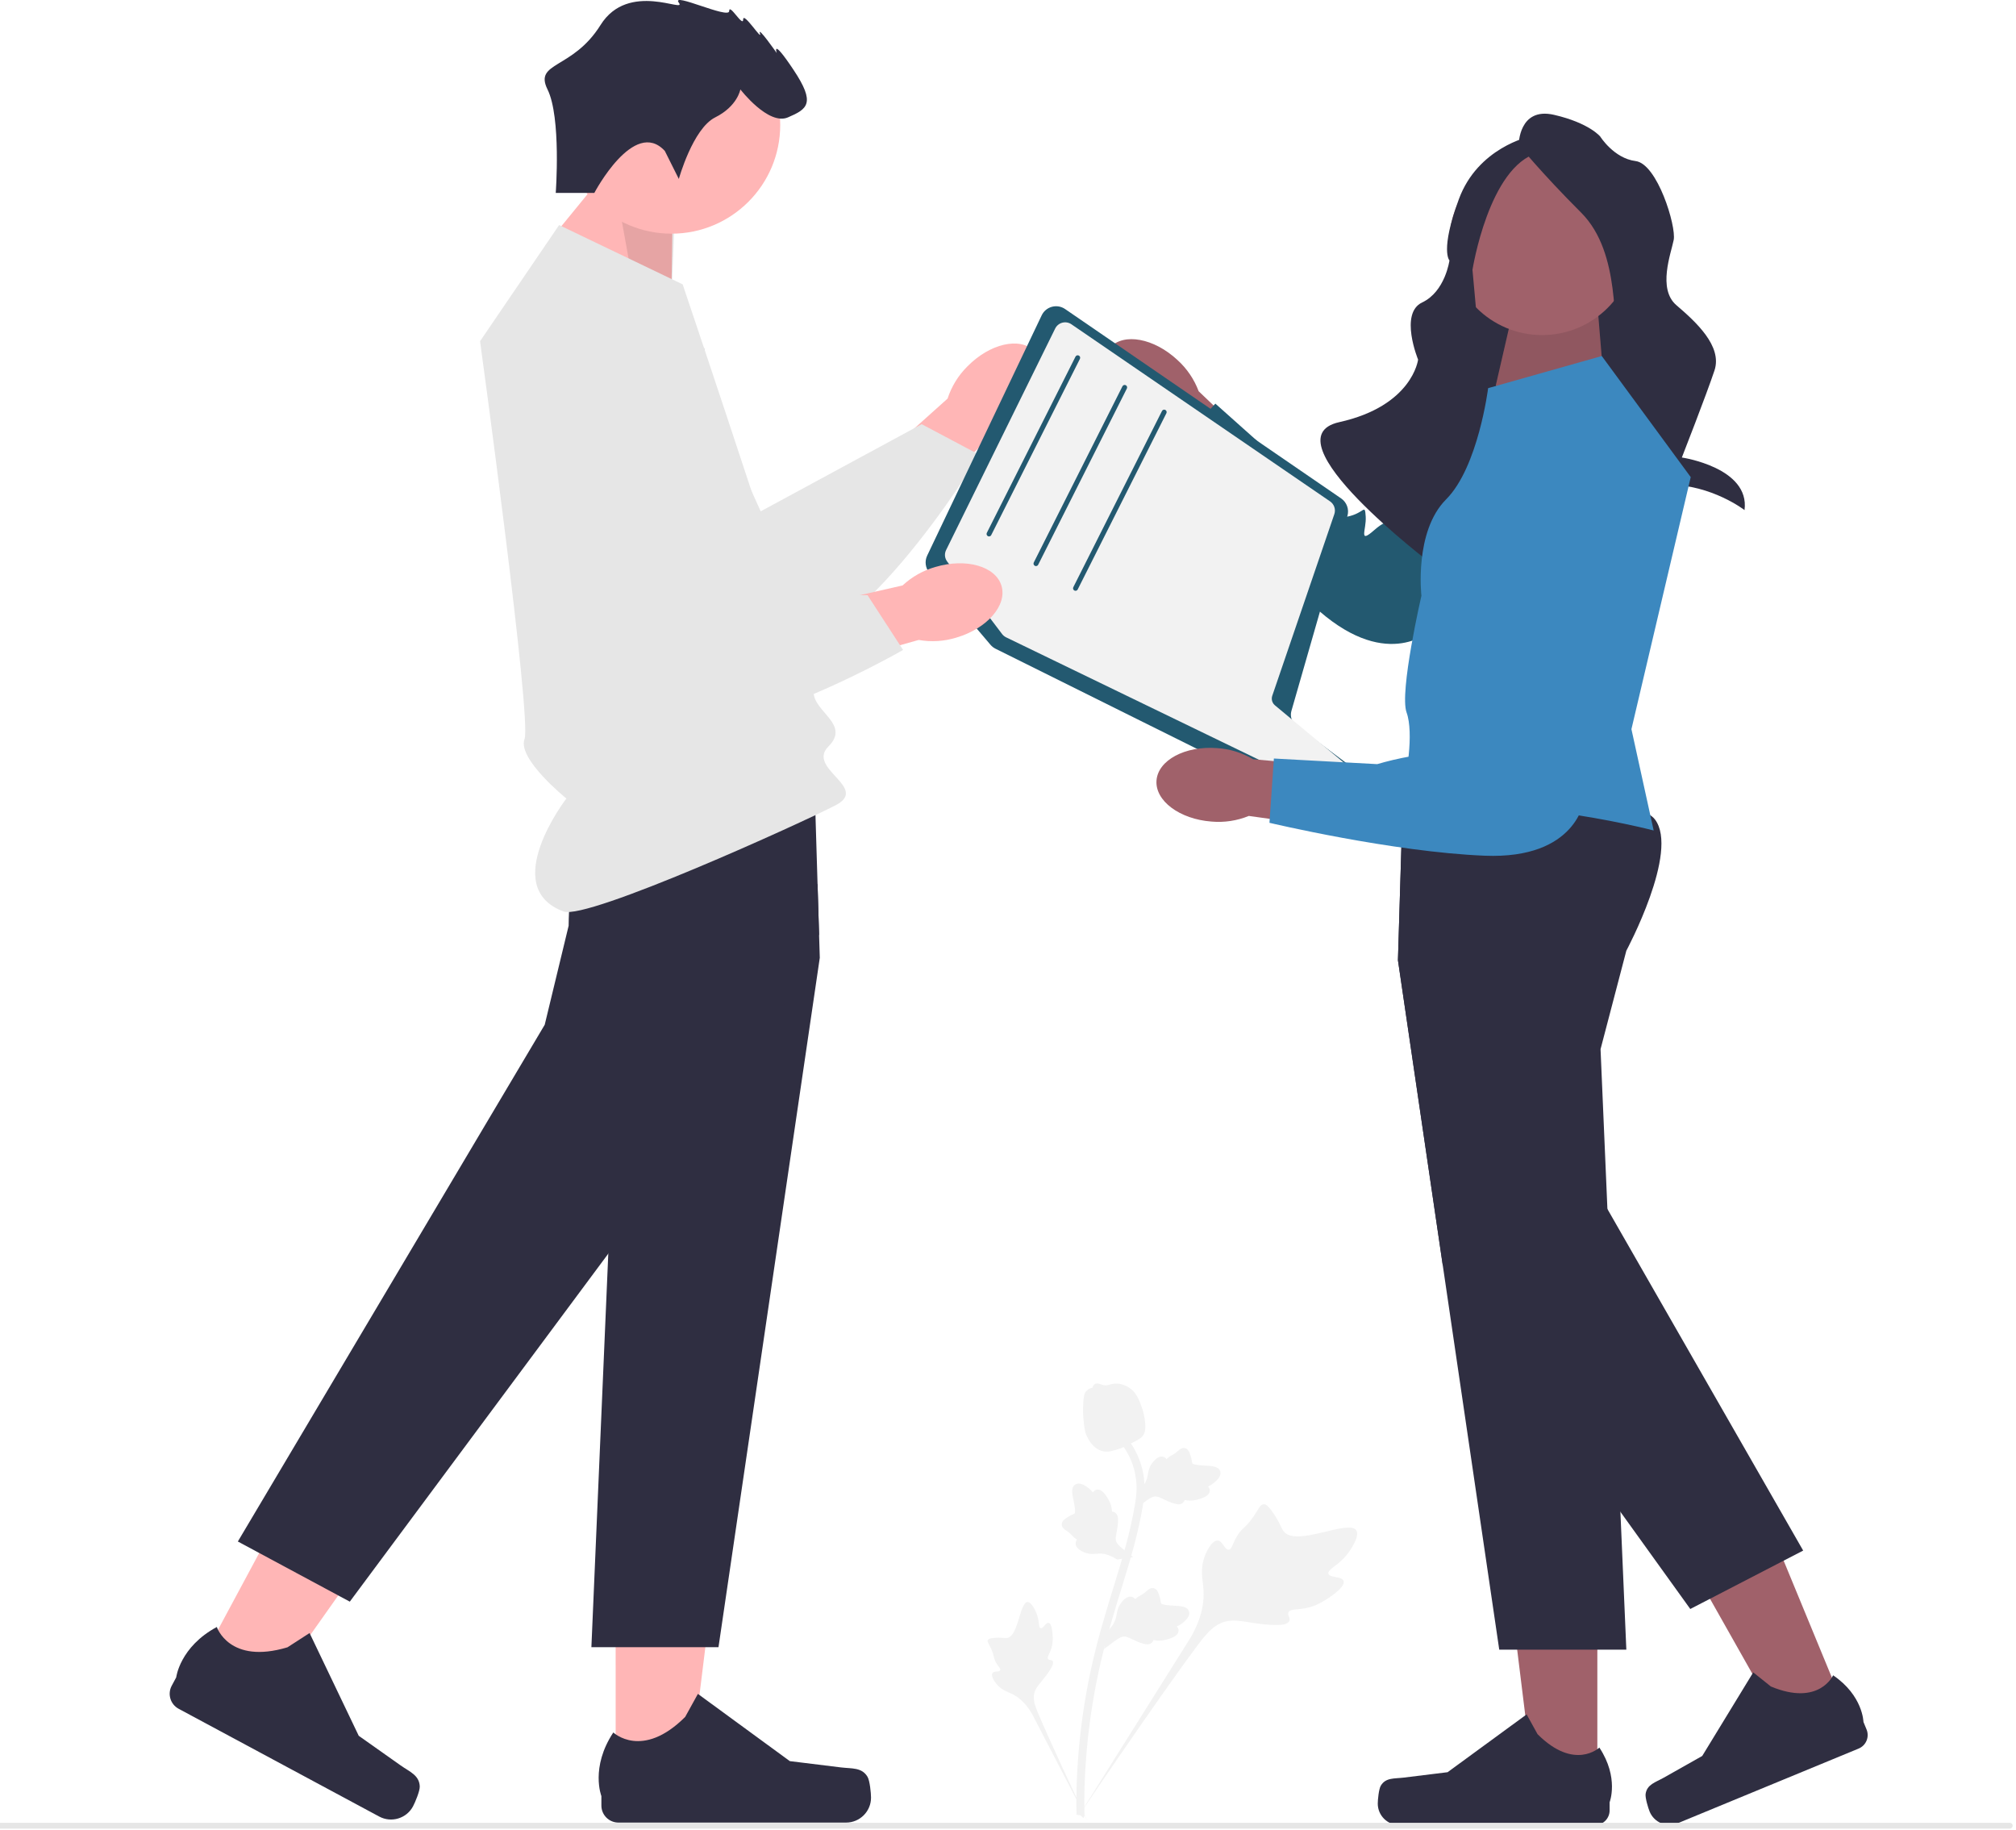 <svg width="584" height="530" viewBox="0 0 584 530" fill="none" xmlns="http://www.w3.org/2000/svg">
<g clip-path="url(#clip0_12_48)">
<path d="M280.24 106.125C286.731 99.52 295.4 97.515 299.604 101.646C303.807 105.778 301.951 114.48 295.457 121.087C292.899 123.762 289.738 125.786 286.238 126.988L258.382 154.629L245.689 141.281L274.498 115.449C275.64 111.927 277.609 108.73 280.24 106.125Z" fill="#FFB6B6"/>
<path d="M191.153 83.309L220.36 148.102L266.997 122.857L283.688 131.715C283.688 131.715 245.563 195.454 219.458 188.198C193.354 180.943 146.999 115.152 155.351 94.847C163.703 74.541 191.153 83.309 191.153 83.309Z" fill="#E6E6E6"/>
<path d="M326.54 119.883C319.76 113.575 317.519 104.963 321.535 100.648C325.55 96.334 334.3 97.952 341.082 104.263C343.825 106.747 345.934 109.852 347.232 113.319L375.622 140.411L362.624 153.462L336.017 125.369C332.465 124.323 329.216 122.442 326.54 119.883Z" fill="#A0616A"/>
<path d="M469.546 124.059L414.748 182.4C414.748 182.4 402.442 194.576 382.196 177.017C361.95 159.458 339.441 130.651 339.441 130.651L352.069 116.907L374.437 136.863C374.437 136.863 387.717 142.206 388.64 145.664C389.563 149.121 386.982 150.552 391.131 149.444C395.28 148.336 395.361 145.864 395.621 149.613C395.881 153.361 393.347 157.742 398.14 153.498C402.934 149.255 404.364 151.837 404.364 151.837L439.387 105.443C439.387 105.443 462.019 87.547 468.525 103.589C475.031 119.631 469.546 124.059 469.546 124.059Z" fill="#235970"/>
<path d="M178.346 515.124L199.642 515.122L209.773 432.979L178.342 432.981L178.346 515.124Z" fill="#FFB6B6"/>
<path d="M251.309 514.641C251.973 515.758 252.322 519.362 252.322 520.661C252.322 524.652 249.086 527.889 245.094 527.889H179.143C176.42 527.889 174.212 525.681 174.212 522.958V520.212C174.212 520.212 170.95 511.959 177.667 501.788C177.667 501.788 186.015 509.752 198.489 497.278L202.168 490.614L228.796 510.088L243.556 511.905C246.785 512.302 249.648 511.843 251.309 514.641Z" fill="#2F2E41"/>
<path d="M423.793 136.057H476.569V58.074H423.793V136.057Z" fill="#2F2E41"/>
<path d="M464.723 112.278L462.874 89.943H438.299L432.852 113.607L464.723 112.278Z" fill="#A0616A"/>
<path opacity="0.1" d="M464.723 112.278L462.874 89.943H438.299L432.852 113.607L464.723 112.278Z" fill="black"/>
<path d="M194.462 87.467L194.893 58.744L177.18 47.702L157.919 71.262L194.462 87.467Z" fill="#FFB6B6"/>
<path opacity="0.1" d="M194.461 87.467L195.607 59.46L177.179 47.702L183.44 82.363L194.461 87.467Z" fill="black"/>
<path d="M446.717 97.05C461.553 97.05 473.58 85.023 473.58 70.187C473.58 55.351 461.553 43.325 446.717 43.325C431.881 43.325 419.854 55.351 419.854 70.187C419.854 85.023 431.881 97.05 446.717 97.05Z" fill="#A0616A"/>
<path d="M439.94 41.926C439.94 41.926 439.94 30.898 450.181 33.261C460.421 35.624 463.572 39.563 463.572 39.563C463.572 39.563 467.51 45.864 473.812 46.652C480.113 47.44 485.627 65.557 484.84 69.496C484.052 73.434 480.113 83.674 485.627 88.4C491.141 93.127 499.018 100.216 496.655 107.305C494.292 114.395 487.203 132.512 487.203 132.512C487.203 132.512 506.976 135.402 505.36 147.742C505.36 147.742 495.868 140.389 483.264 140.389C470.661 140.389 472.236 117.524 472.236 117.524C472.236 117.524 471.449 103.367 469.086 99.428C466.722 95.49 469.873 73.434 458.058 61.619C446.242 49.803 439.94 41.926 439.94 41.926Z" fill="#2F2E41"/>
<path d="M443.092 39.563C443.092 39.563 428.125 42.714 422.611 57.68C417.097 72.646 419.882 75.431 419.882 75.431C419.882 75.431 418.663 84.443 411.972 87.603C405.282 90.764 410.796 104.155 410.796 104.155C410.796 104.155 409.22 117.546 387.952 122.272C366.684 126.998 414.623 163.241 414.623 163.241C414.623 163.241 411.176 146.136 433.232 145.348C455.288 144.56 428.913 104.155 428.913 104.155L426.55 78.16C426.55 78.16 431.276 48.227 445.455 44.289C459.633 40.35 443.092 39.563 443.092 39.563Z" fill="#2F2E41"/>
<path d="M194.516 67.682C211.914 67.682 226.018 53.578 226.018 36.18C226.018 18.782 211.914 4.679 194.516 4.679C177.118 4.679 163.015 18.782 163.015 36.18C163.015 53.578 177.118 67.682 194.516 67.682Z" fill="#FFB6B6"/>
<path d="M237.478 277.401L208.133 477.091H171.316L176.211 363.103L178.788 303.167L171.316 274.638C171.316 274.638 167.909 268.297 165.039 260.61C161.804 251.935 159.248 241.535 163.042 236.604C164.437 234.786 168.066 233.44 172.998 232.438C176.011 231.823 179.518 231.343 183.304 230.971C205.077 228.817 236.047 230.162 236.047 230.162L236.834 256.144L237.271 270.652L237.478 277.401Z" fill="#2F2E41"/>
<path d="M57.094 483.308L75.855 493.385L123.656 425.82L95.967 410.946L57.094 483.308Z" fill="#FFB6B6"/>
<path d="M121.597 517.415C121.652 518.712 120.254 522.053 119.64 523.197C117.75 526.714 113.368 528.033 109.852 526.143L51.754 494.93C49.355 493.641 48.456 490.651 49.744 488.252L51.044 485.834C51.044 485.834 52.076 477.02 62.807 471.239C62.807 471.239 66.391 482.206 83.284 477.121L89.679 472.991L103.919 502.749L116.061 511.335C118.718 513.214 121.457 514.164 121.597 517.415Z" fill="#2F2E41"/>
<path d="M237.271 270.651L221.697 301.879L176.212 363.103L101.331 463.9L68.901 446.479L157.796 296.804L164.724 268.132C164.724 268.132 164.724 265.033 165.039 260.61C165.654 251.856 167.501 237.907 172.998 232.438C173.742 231.694 174.551 231.107 175.431 230.713C177.085 229.969 179.833 230.148 183.304 230.971C197.805 234.435 224.867 249.315 236.834 256.144L237.271 270.651Z" fill="#2F2E41"/>
<path d="M462.721 517.629L444.411 517.627L435.7 447L462.725 447.002L462.721 517.629Z" fill="#A0616A"/>
<path d="M399.987 517.214C399.417 518.174 399.116 521.273 399.116 522.39C399.116 525.822 401.899 528.604 405.331 528.604H462.037C464.378 528.604 466.276 526.706 466.276 524.365V522.004C466.276 522.004 469.082 514.908 463.306 506.163C463.306 506.163 456.128 513.011 445.402 502.285L442.239 496.555L419.344 513.299L406.654 514.861C403.877 515.203 401.415 514.808 399.987 517.214Z" fill="#2F2E41"/>
<path d="M534.854 496.051L517.927 503.034L482.935 441.069L507.917 430.762L534.854 496.051Z" fill="#A0616A"/>
<path d="M476.704 519.597C476.544 520.702 477.448 523.681 477.874 524.713C479.183 527.886 482.816 529.397 485.989 528.088L538.407 506.457C540.572 505.564 541.602 503.086 540.709 500.921L539.809 498.739C539.809 498.739 539.695 491.11 531.021 485.228C531.021 485.228 526.997 494.297 512.991 488.473L507.882 484.383L493.105 508.595L481.97 514.879C479.533 516.254 477.107 516.828 476.704 519.597Z" fill="#2F2E41"/>
<path d="M471.123 275.354L463.65 303.883L465.64 350.177L468.94 427.068L469.033 429.237L469.405 437.883L471.122 477.807H434.305L417.915 366.274L404.96 278.117L406.32 233.226L406.391 230.878C406.391 230.878 472.239 228.015 479.396 237.32C486.554 246.624 471.123 275.354 471.123 275.354Z" fill="#2F2E41"/>
<path d="M522.348 449.106L516.106 452.334L493.024 464.279L489.646 466.026L469.405 437.883L417.915 366.274L404.96 278.117L406.32 233.226C412.146 231.372 416.805 230.613 419.167 231.715C429.803 236.69 429.295 269.299 429.295 269.299L435.772 298.071L465.64 350.177L522.348 449.106Z" fill="#2F2E41"/>
<path d="M389.225 457.909C388.751 456.46 385.16 457.098 384.815 455.801C384.472 454.509 387.917 453.426 390.56 449.784C391.037 449.128 394.04 444.99 392.888 443.25C390.705 439.951 375.515 448.167 371.869 443.556C371.069 442.544 370.739 440.807 368.356 437.574C367.407 436.288 366.799 435.667 366.072 435.686C365.04 435.712 364.671 437.002 363.05 439.34C360.619 442.845 359.742 442.405 358.14 445.277C356.951 447.409 356.81 448.772 355.953 448.852C354.739 448.966 354.238 446.311 352.756 446.208C351.243 446.103 349.729 448.726 348.978 450.776C347.57 454.621 348.442 457.561 348.635 460.49C348.846 463.674 348.352 468.334 344.893 474.316L312.267 526.298C319.273 515.701 339.163 486.804 347.177 476.204C349.49 473.144 351.976 470.072 355.803 469.494C359.487 468.937 363.969 470.76 370.225 470.654C370.956 470.641 372.989 470.581 373.484 469.503C373.893 468.612 372.878 467.837 373.247 467C373.742 465.876 375.971 466.358 379.009 465.612C381.151 465.086 382.606 464.217 383.858 463.469C384.235 463.244 389.855 459.839 389.225 457.909Z" fill="#F2F2F2"/>
<path d="M303.77 470.046C302.922 469.86 302.199 471.807 301.463 471.602C300.73 471.398 301.192 469.394 300.168 467.046C299.983 466.623 298.819 463.955 297.632 464.018C295.383 464.138 295.033 473.964 291.718 474.423C290.99 474.524 290.043 474.184 287.768 474.421C286.863 474.516 286.383 474.635 286.182 474.997C285.898 475.511 286.424 476.065 287.104 477.535C288.123 479.739 287.654 480.043 288.601 481.658C289.305 482.857 289.933 483.319 289.725 483.763C289.431 484.391 287.983 483.871 287.505 484.569C287.017 485.281 287.867 486.781 288.657 487.741C290.138 489.542 291.832 489.962 293.326 490.712C294.949 491.527 297.094 493.114 299.031 496.538L315.131 527.55C311.951 521.053 303.507 502.953 300.617 495.962C299.783 493.944 298.992 491.837 299.813 489.792C300.602 487.823 302.79 486.149 304.543 483.048C304.748 482.686 305.305 481.67 304.919 481.117C304.6 480.659 303.926 480.934 303.622 480.511C303.213 479.943 304.093 478.988 304.603 477.282C304.963 476.079 304.956 475.114 304.951 474.284C304.949 474.034 304.899 470.293 303.77 470.046Z" fill="#F2F2F2"/>
<path d="M319.832 477.613L320.338 472.94L320.648 472.647C322.084 471.29 322.983 469.852 323.32 468.372C323.373 468.137 323.415 467.899 323.457 467.657C323.625 466.696 323.834 465.502 324.758 464.261C325.274 463.57 326.642 462.009 328.052 462.554C328.433 462.697 328.689 462.943 328.868 463.205C328.913 463.16 328.959 463.114 329.008 463.065C329.617 462.473 330.043 462.256 330.453 462.048C330.769 461.887 331.094 461.722 331.646 461.281C331.887 461.088 332.081 460.914 332.244 460.767C332.739 460.326 333.372 459.808 334.239 460.013C335.158 460.264 335.473 461.141 335.682 461.721C336.055 462.756 336.17 463.468 336.246 463.94C336.274 464.113 336.306 464.307 336.33 464.37C336.531 464.877 339.056 465.008 340.006 465.063C342.141 465.179 343.989 465.279 344.434 466.742C344.753 467.788 344.088 468.929 342.402 470.223C341.876 470.626 341.351 470.904 340.893 471.111C341.175 471.377 341.399 471.739 341.413 472.232C341.444 473.399 340.247 474.294 337.856 474.898C337.262 475.049 336.463 475.25 335.417 475.199C334.925 475.175 334.493 475.1 334.126 475.029C334.071 475.239 333.97 475.457 333.789 475.663C333.257 476.272 332.397 476.427 331.231 476.084C329.943 475.725 328.926 475.237 328.028 474.808C327.244 474.434 326.567 474.115 326 474.028C324.945 473.88 323.961 474.532 322.783 475.399L319.832 477.613Z" fill="#F2F2F2"/>
<path d="M328.253 451.001L323.606 451.697L323.243 451.471C321.566 450.426 319.947 449.922 318.431 449.971C318.189 449.979 317.949 449.999 317.703 450.02C316.732 450.101 315.524 450.202 314.09 449.623C313.29 449.298 311.432 448.372 311.602 446.87C311.644 446.465 311.817 446.154 312.025 445.915C311.97 445.883 311.914 445.85 311.854 445.815C311.127 445.376 310.809 445.019 310.503 444.675C310.268 444.411 310.025 444.138 309.459 443.716C309.211 443.531 308.993 443.388 308.811 443.268C308.258 442.901 307.597 442.42 307.575 441.529C307.585 440.577 308.353 440.05 308.861 439.7C309.768 439.077 310.427 438.785 310.865 438.591C311.025 438.521 311.205 438.441 311.26 438.402C311.699 438.079 311.185 435.603 310.997 434.67C310.568 432.575 310.196 430.762 311.498 429.961C312.429 429.388 313.701 429.741 315.381 431.044C315.904 431.45 316.306 431.888 316.622 432.278C316.808 431.938 317.102 431.629 317.575 431.491C318.696 431.165 319.865 432.095 321.055 434.255C321.353 434.791 321.75 435.513 321.966 436.538C322.067 437.02 322.104 437.457 322.129 437.83C322.345 437.83 322.582 437.872 322.828 437.995C323.552 438.355 323.92 439.147 323.883 440.363C323.863 441.699 323.649 442.807 323.462 443.785C323.299 444.638 323.162 445.373 323.221 445.944C323.346 447.002 324.226 447.789 325.364 448.708L328.253 451.001Z" fill="#F2F2F2"/>
<path d="M328.88 437.044L329.386 432.372L329.696 432.078C331.132 430.721 332.031 429.284 332.368 427.804C332.421 427.569 332.463 427.331 332.505 427.088C332.673 426.128 332.882 424.933 333.805 423.693C334.322 423.002 335.69 421.44 337.1 421.986C337.48 422.128 337.737 422.375 337.916 422.637C337.961 422.591 338.006 422.546 338.056 422.497C338.665 421.905 339.091 421.688 339.501 421.479C339.817 421.318 340.142 421.153 340.694 420.712C340.935 420.519 341.129 420.345 341.292 420.199C341.787 419.757 342.42 419.24 343.287 419.445C344.206 419.696 344.521 420.572 344.73 421.153C345.103 422.188 345.218 422.9 345.294 423.372C345.322 423.544 345.353 423.739 345.377 423.802C345.579 424.309 348.104 424.44 349.054 424.495C351.189 424.611 353.037 424.711 353.482 426.173C353.801 427.219 353.136 428.36 351.449 429.655C350.924 430.057 350.399 430.335 349.941 430.543C350.223 430.809 350.447 431.171 350.461 431.664C350.492 432.83 349.295 433.726 346.904 434.329C346.31 434.481 345.511 434.682 344.465 434.631C343.973 434.606 343.541 434.531 343.173 434.461C343.119 434.67 343.018 434.888 342.837 435.095C342.305 435.704 341.445 435.859 340.279 435.515C338.991 435.157 337.973 434.669 337.076 434.24C336.291 433.866 335.615 433.547 335.048 433.459C333.993 433.312 333.008 433.963 331.831 434.83L328.88 437.044Z" fill="#F2F2F2"/>
<path d="M313.81 526.564L312.988 525.752L311.846 525.631C311.851 525.524 311.844 525.273 311.836 524.88C311.792 522.731 311.655 516.19 312.566 506.139C313.202 499.123 314.265 492.001 315.725 484.968C317.188 477.924 318.705 472.683 319.925 468.47C320.845 465.293 321.773 462.279 322.68 459.343C325.099 451.501 327.383 444.092 328.798 435.642C329.115 433.755 329.772 429.829 328.426 425.194C327.645 422.506 326.308 419.976 324.45 417.676L326.248 416.224C328.298 418.765 329.777 421.567 330.644 424.552C332.137 429.691 331.42 433.969 331.076 436.025C329.636 444.625 327.329 452.104 324.886 460.023C323.984 462.948 323.059 465.948 322.143 469.112C320.934 473.286 319.43 478.482 317.987 485.436C316.543 492.385 315.494 499.419 314.865 506.347C313.966 516.271 314.101 522.715 314.145 524.832C314.168 525.962 314.173 526.199 313.81 526.564Z" fill="#F2F2F2"/>
<path d="M319.518 420.335C319.425 420.315 319.332 420.292 319.239 420.264C317.343 419.732 315.822 418.187 314.717 415.672C314.2 414.489 314.078 413.244 313.834 410.762C313.796 410.379 313.627 408.442 313.835 405.875C313.97 404.198 314.15 403.524 314.607 402.995C315.113 402.406 315.796 402.068 316.518 401.899C316.538 401.677 316.61 401.46 316.754 401.254C317.348 400.4 318.342 400.751 318.881 400.933C319.153 401.031 319.491 401.155 319.872 401.219C320.47 401.322 320.828 401.217 321.369 401.061C321.886 400.91 322.53 400.723 323.419 400.739C325.175 400.763 326.474 401.552 326.902 401.812C329.159 403.168 329.938 405.331 330.839 407.835C331.018 408.338 331.613 410.152 331.751 412.489C331.851 414.175 331.631 414.865 331.377 415.358C330.86 416.373 330.068 416.843 328.101 417.832C326.047 418.869 325.017 419.388 324.171 419.654C322.205 420.272 320.97 420.659 319.518 420.335Z" fill="#F2F2F2"/>
<path d="M583.04 528.789C583.04 529.253 582.664 529.629 582.2 529.629H0V527.949H582.2C582.664 527.949 583.04 528.325 583.04 528.789Z" fill="#E6E6E6"/>
<path d="M161.968 65.186L197.755 82.363C197.755 82.363 235.689 194.734 235.689 200.459C235.689 206.185 246.425 209.764 239.983 216.206C233.541 222.647 251.973 228.103 242.041 233.248C232.11 238.393 170.157 266.538 163.268 264C144.268 257 164.073 231.278 164.073 231.278C164.073 231.278 149.8 219.784 151.948 214.058C154.095 208.333 139.064 98.825 139.064 98.825L161.968 65.186Z" fill="#E6E6E6"/>
<path d="M192.593 43.726L196.645 51.829C196.645 51.829 200.696 37.243 207.179 34.001C213.662 30.76 214.472 25.898 214.472 25.898C214.472 25.898 222.576 36.432 228.248 34.001C233.921 31.57 236.352 29.95 229.869 20.226C223.386 10.501 225.007 15.363 225.007 15.363C225.007 15.363 219.335 7.26 220.145 9.691C220.955 12.122 215.283 3.208 215.283 5.639C215.283 8.07 211.231 0.777 211.231 3.208C211.231 5.639 194.214 -2.464 196.645 0.777C199.076 4.018 182.058 -5.706 173.955 7.26C165.851 20.226 154.615 17.828 158.612 25.915C162.61 34.001 160.989 55.881 160.989 55.881H172.165C172.165 55.881 183.679 34.001 192.593 43.726Z" fill="#2F2E41"/>
<path d="M431.084 112.424L431.74 112.239L464.008 103.119L489.775 138.19L472.597 211.195L479.039 240.54C479.039 240.54 426.79 226.942 406.034 238.393C406.034 238.393 404.602 231.867 406.034 228.689C407.465 225.51 409.612 212.283 407.465 206.371C405.318 200.459 411.76 172.546 411.76 172.546C411.76 172.546 409.612 153.937 418.917 144.632C428.221 135.327 431.084 112.424 431.084 112.424Z" fill="#3C88BF"/>
<path d="M401.778 244.249L288.391 187.899C287.827 187.619 287.334 187.233 286.926 186.752L269.233 165.901C268.06 164.518 267.806 162.566 268.587 160.929L301.761 91.328C302.342 90.108 303.424 89.208 304.729 88.857C306.036 88.507 307.423 88.744 308.537 89.508L388.502 144.36C390.144 145.486 390.877 147.528 390.327 149.441L374.092 205.939C373.648 207.484 374.214 209.171 375.5 210.135L407.617 234.223C409.347 235.52 409.945 237.886 409.039 239.849L408.023 242.05C407.496 243.193 406.552 244.052 405.366 244.47C404.863 244.647 404.344 244.735 403.828 244.735C403.126 244.734 402.428 244.572 401.778 244.249Z" fill="#235970"/>
<path d="M400.874 230.535L369.31 204.274C369.038 204.045 368.823 203.766 368.673 203.458C368.387 202.879 368.329 202.184 368.544 201.547L386.53 148.919C386.996 147.559 386.495 146.042 385.307 145.226L310.369 93.922C309.603 93.393 308.644 93.228 307.742 93.464C306.833 93.7 306.082 94.316 305.667 95.153L274.074 159.305C273.595 160.271 273.63 161.38 274.16 162.304C274.224 162.432 274.303 162.554 274.396 162.669L290.286 183.64C290.593 184.04 290.994 184.37 291.445 184.592L397.417 235.903C397.861 236.117 398.34 236.225 398.82 236.225C399.65 236.225 400.48 235.903 401.096 235.28C401.167 235.201 401.239 235.13 401.31 235.044C401.811 234.435 402.069 233.655 402.033 232.861C401.99 231.959 401.568 231.114 400.874 230.535Z" fill="#F2F2F2"/>
<path d="M286.505 155.368C286.767 155.368 287.019 155.224 287.145 154.974L312.833 103.941C313.01 103.588 312.868 103.158 312.515 102.98C312.161 102.801 311.732 102.944 311.554 103.297L285.867 154.331C285.689 154.684 285.831 155.114 286.184 155.292C286.287 155.344 286.397 155.368 286.505 155.368Z" fill="#235970"/>
<path d="M300.105 163.957C300.367 163.957 300.619 163.813 300.745 163.563L326.432 112.53C326.61 112.177 326.468 111.746 326.115 111.569C325.761 111.39 325.331 111.533 325.154 111.886L299.466 162.919C299.288 163.273 299.431 163.703 299.784 163.88C299.887 163.932 299.997 163.957 300.105 163.957Z" fill="#235970"/>
<path d="M311.556 171.114C311.818 171.114 312.07 170.97 312.196 170.72L337.883 119.687C338.061 119.334 337.919 118.904 337.566 118.726C337.212 118.548 336.783 118.69 336.605 119.043L310.917 170.077C310.74 170.43 310.882 170.86 311.235 171.038C311.338 171.09 311.448 171.114 311.556 171.114Z" fill="#235970"/>
<path d="M271.014 164.201C279.896 161.577 288.449 164.033 290.118 169.686C291.787 175.338 285.94 182.046 277.055 184.669C273.52 185.766 269.774 186 266.13 185.353L228.359 195.995L223.742 178.163L261.469 169.565C264.177 167.04 267.45 165.201 271.014 164.201Z" fill="#FFB6B6"/>
<path d="M204.206 101.006L198.285 171.83L251.314 172.4L261.606 188.248C261.606 188.248 197.332 225.464 178.032 206.447C158.733 187.431 150.145 107.409 167.304 93.712C184.463 80.015 204.206 101.006 204.206 101.006Z" fill="#E6E6E6"/>
<path d="M350.938 237.958C341.703 237.262 334.576 231.933 335.02 226.056C335.463 220.179 343.308 215.98 352.546 216.677C356.241 216.905 359.826 218.014 363.004 219.912L402.095 223.353L400.089 241.663L361.765 236.327C358.338 237.727 354.625 238.287 350.938 237.958Z" fill="#A0616A"/>
<path d="M465.261 151.945L458.874 231.73C458.874 231.73 456.862 248.924 430.084 247.846C403.306 246.768 367.738 238.316 367.738 238.316L369.023 219.696L398.955 221.322C398.955 221.322 412.665 217.206 415.545 219.33C418.425 221.455 417.301 224.184 419.85 220.728C422.4 217.272 420.92 215.291 423.463 218.057C426.007 220.823 426.762 225.827 427.857 219.52C428.953 213.213 431.682 214.336 431.682 214.336L430.08 156.229C430.08 156.229 436.587 128.121 451.685 136.591C466.782 145.062 465.261 151.945 465.261 151.945Z" fill="#3C88BF"/>
</g>
<defs>
<clipPath id="clip0_12_48">
<rect width="583.04" height="529.629" fill="white"/>
</clipPath>
</defs>
</svg>
